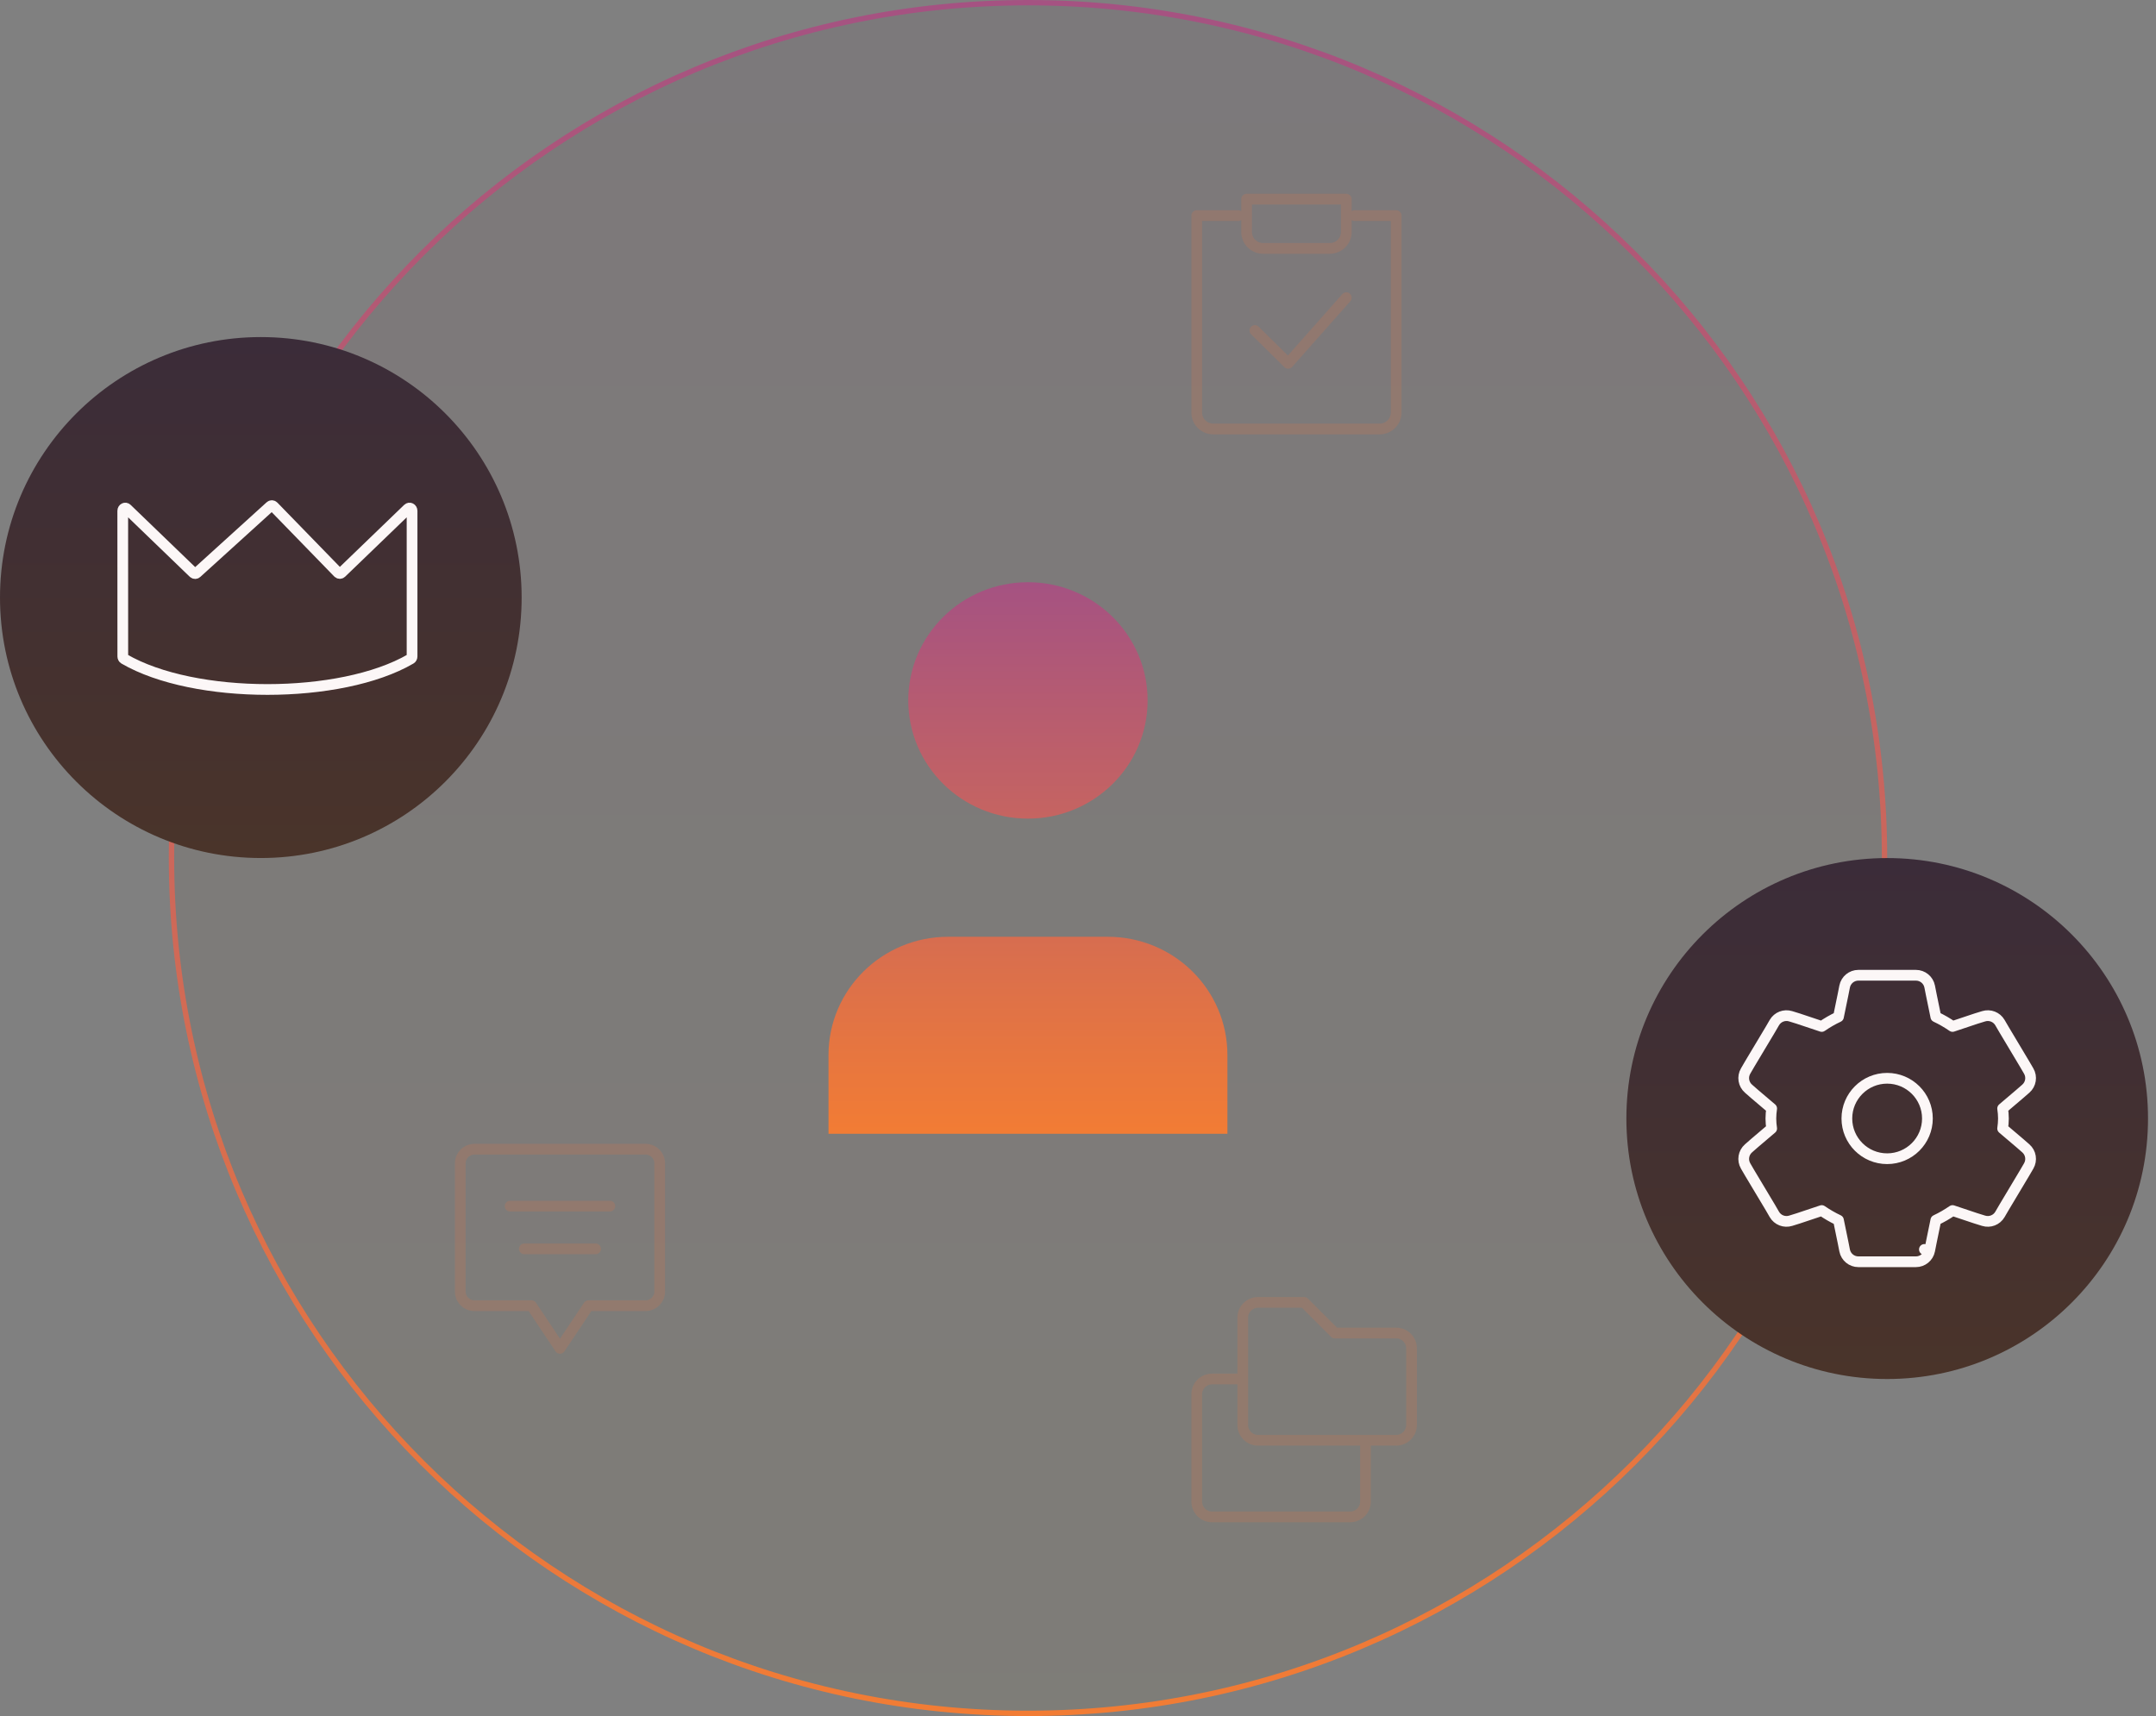 <?xml version="1.0" encoding="UTF-8"?><svg fill="none" viewBox="0 0 201 160" xmlns="http://www.w3.org/2000/svg"><rect x="0" y="0" width="201" height="160" fill="#808080" stroke="none"/><path d="m175.69 80c0 44.044-35.75 79.75-79.851 79.75-44.101 0-79.851-35.706-79.851-79.75 0-44.044 35.75-79.75 79.851-79.75 44.101 0 79.851 35.706 79.851 79.75z" fill="url(#e)" fill-opacity=".1" stroke="url(#d)" stroke-width=".5"/><path d="m48.887 116.44h6.641m-7.969-3.983h9.297m-7.305 9.283 2.656 3.979 2.656-3.979h5.313c0.735 0 1.328-0.593 1.328-1.327v-11.939c0-0.733-0.594-1.326-1.328-1.326h-15.938c-0.735 0-1.328 0.593-1.328 1.326v11.939c0 0.734 0.594 1.327 1.328 1.327h5.313z" stroke="#E37444" stroke-linecap="round" stroke-linejoin="round" stroke-opacity=".2"/><path d="m126.29 20.102h3.874v18.367c0 0.845-0.694 1.531-1.549 1.531h-15.496c-0.856 0-1.55-0.685-1.55-1.531v-18.367h3.874m1.55 10.714 3.099 3.061 5.423-6.122m-9.297-9.184h9.297v3.061c0 0.845-0.693 1.531-1.549 1.531h-6.198c-0.856 0-1.55-0.685-1.55-1.531v-3.061z" stroke="#E37444" stroke-linecap="round" stroke-linejoin="round" stroke-opacity=".2"/><path d="m106.99 65.306c0 6.087-4.995 11.02-11.157 11.02-6.162 0-11.157-4.934-11.157-11.02 0-6.087 4.995-11.02 11.157-11.02 6.162 0 11.157 4.933 11.157 11.02z" clip-rule="evenodd" fill="url(#a)" fill-rule="evenodd"/><path d="m114.43 105.71h-37.19v-7.341c0-6.09 4.995-11.026 11.157-11.026h14.876c6.162 0 11.157 4.935 11.157 11.026v7.341z" clip-rule="evenodd" fill="url(#a)" fill-rule="evenodd"/><ellipse cx="24.316" cy="55.714" rx="24.316" ry="24.286" fill="url(#c)"/><path d="m18.038 53.416c0.086 0.083 0.213 0.085 0.301 5e-3l6.856-6.22c0.09-0.082 0.221-0.078 0.307 0.011l6.017 6.189c0.088 0.09 0.222 0.093 0.312 0.006l6.197-5.974c0.152-0.147 0.388-0.026 0.388 0.199v13.572c0 0.097-0.046 0.185-0.122 0.229-6.53 3.804-20.194 3.804-26.724 0-0.077-0.045-0.122-0.133-0.122-0.229l-4e-3 -13.572c-1e-4 -0.225 0.236-0.345 0.388-0.199l6.206 5.983z" clip-rule="evenodd" fill-rule="evenodd" stroke="#FCF7F7" stroke-linejoin="round"/><ellipse cx="175.94" cy="104.29" rx="24.316" ry="24.286" fill="url(#b)"/><path d="m167.71 94.993v-1e-4l-0.01-0.003-0.762-0.236c-0.582-0.18-1.212 0.065-1.518 0.592l-0.382 0.657-1.904 3.181v0l-3e-3 0.006-0.392 0.674c-0.314 0.541-0.201 1.229 0.271 1.641v0l0.565 0.494v0l5e-3 4e-3 1.589 1.351c-0.041 0.286-0.074 0.604-0.074 0.933 0 0.328 0.033 0.647 0.074 0.932l-1.581 1.344v0l-5e-3 5e-3 -0.573 0.501c-0.472 0.412-0.585 1.1-0.271 1.641v0l0.386 0.664v0l4e-3 6e-3 1.909 3.189 0.381 0.658c0.306 0.529 0.938 0.775 1.521 0.593l0.745-0.232v0l0.01-4e-3 2.143-0.716c0.487 0.336 1.005 0.639 1.558 0.898l0.427 2.074 1e-3 4e-3 0.147 0.745c0.12 0.613 0.658 1.055 1.283 1.055h5.362c0.624 0 1.161-0.44 1.283-1.052l-0.491-0.098 0.491 0.098 0.148-0.746 1e-3 -2e-3v-2e-3 -1e-3l0.427-2.075c0.552-0.259 1.07-0.562 1.557-0.898l2.128 0.712v0l9e-3 3e-3 0.76 0.237c0.583 0.181 1.214-0.063 1.521-0.591l0.384-0.659 1.902-3.182v0l3e-3 -4e-3 0.392-0.672c0.316-0.542 0.203-1.232-0.27-1.645v0l-0.567-0.494v0l-5e-3 -4e-3 -1.588-1.349c0.041-0.286 0.074-0.604 0.074-0.933 0-0.33-0.033-0.647-0.074-0.933l1.58-1.344h1e-3l4e-3 -4e-3 0.575-0.5c0.473-0.412 0.586-1.102 0.27-1.644l-0.388-0.664v0l-3e-3 -0.005-1.905-3.187-3e-3 -0.005-0.383-0.656c-0.307-0.526-0.936-0.77-1.517-0.59l-0.745 0.23v-1e-4l-0.01 0.004-2.145 0.717c-0.486-0.336-1.005-0.639-1.557-0.898l-0.427-2.075v-0.001-0.002l-1e-3 -0.002-0.148-0.746c-0.122-0.612-0.659-1.052-1.283-1.052h-5.362c-0.625 0-1.163 0.442-1.283 1.055l-0.148 0.747-0.427 2.076c-0.553 0.259-1.071 0.562-1.558 0.898l-2.128-0.711zm4.47 9.293c0-2.07 1.682-3.75 3.755-3.75s3.755 1.68 3.755 3.75-1.682 3.75-3.755 3.75-3.755-1.68-3.755-3.75z" stroke="#FCF7F7" stroke-linecap="round" stroke-linejoin="round"/><path d="m115.86 132.86v-10c0-0.789 0.641-1.428 1.431-1.428h4.291l2.861 2.857h5.721c0.79 0 1.431 0.639 1.431 1.428v7.143c0 0.789-0.641 1.429-1.431 1.429h-12.873m-1.431-1.429c0 0.789 0.641 1.429 1.431 1.429m-1.431-1.429v-4.286h-2.86c-0.79 0-1.431 0.64-1.431 1.429v10c0 0.789 0.641 1.429 1.431 1.429h12.873c0.79 0 1.43-0.64 1.43-1.429v-5.714h-10.012" stroke="#E37444" stroke-linecap="round" stroke-linejoin="round" stroke-opacity=".2"/><defs><linearGradient id="e" x1="95.835" x2="95.835" y2="160" gradientUnits="userSpaceOnUse"><stop stop-color="#5D384D" offset="0"/><stop stop-color="#706031" offset="1"/></linearGradient><linearGradient id="d" x1="95.835" x2="95.835" y2="160" gradientUnits="userSpaceOnUse"><stop stop-color="#A55282" offset="0"/><stop stop-color="#F27C34" offset="1"/></linearGradient><linearGradient id="a" x1="95.835" x2="95.835" y1="54.286" y2="105.71" gradientUnits="userSpaceOnUse"><stop stop-color="#A55282" offset="0"/><stop stop-color="#F27C34" offset="1"/></linearGradient><linearGradient id="c" x1="24.316" x2="24.316" y1="31.429" y2="80" gradientUnits="userSpaceOnUse"><stop stop-color="#3B2C39" offset="0"/><stop stop-color="#4A342A" offset="1"/></linearGradient><linearGradient id="b" x1="175.94" x2="175.94" y1="80" y2="128.57" gradientUnits="userSpaceOnUse"><stop stop-color="#3B2C39" offset="0"/><stop stop-color="#4A342A" offset="1"/></linearGradient></defs></svg>